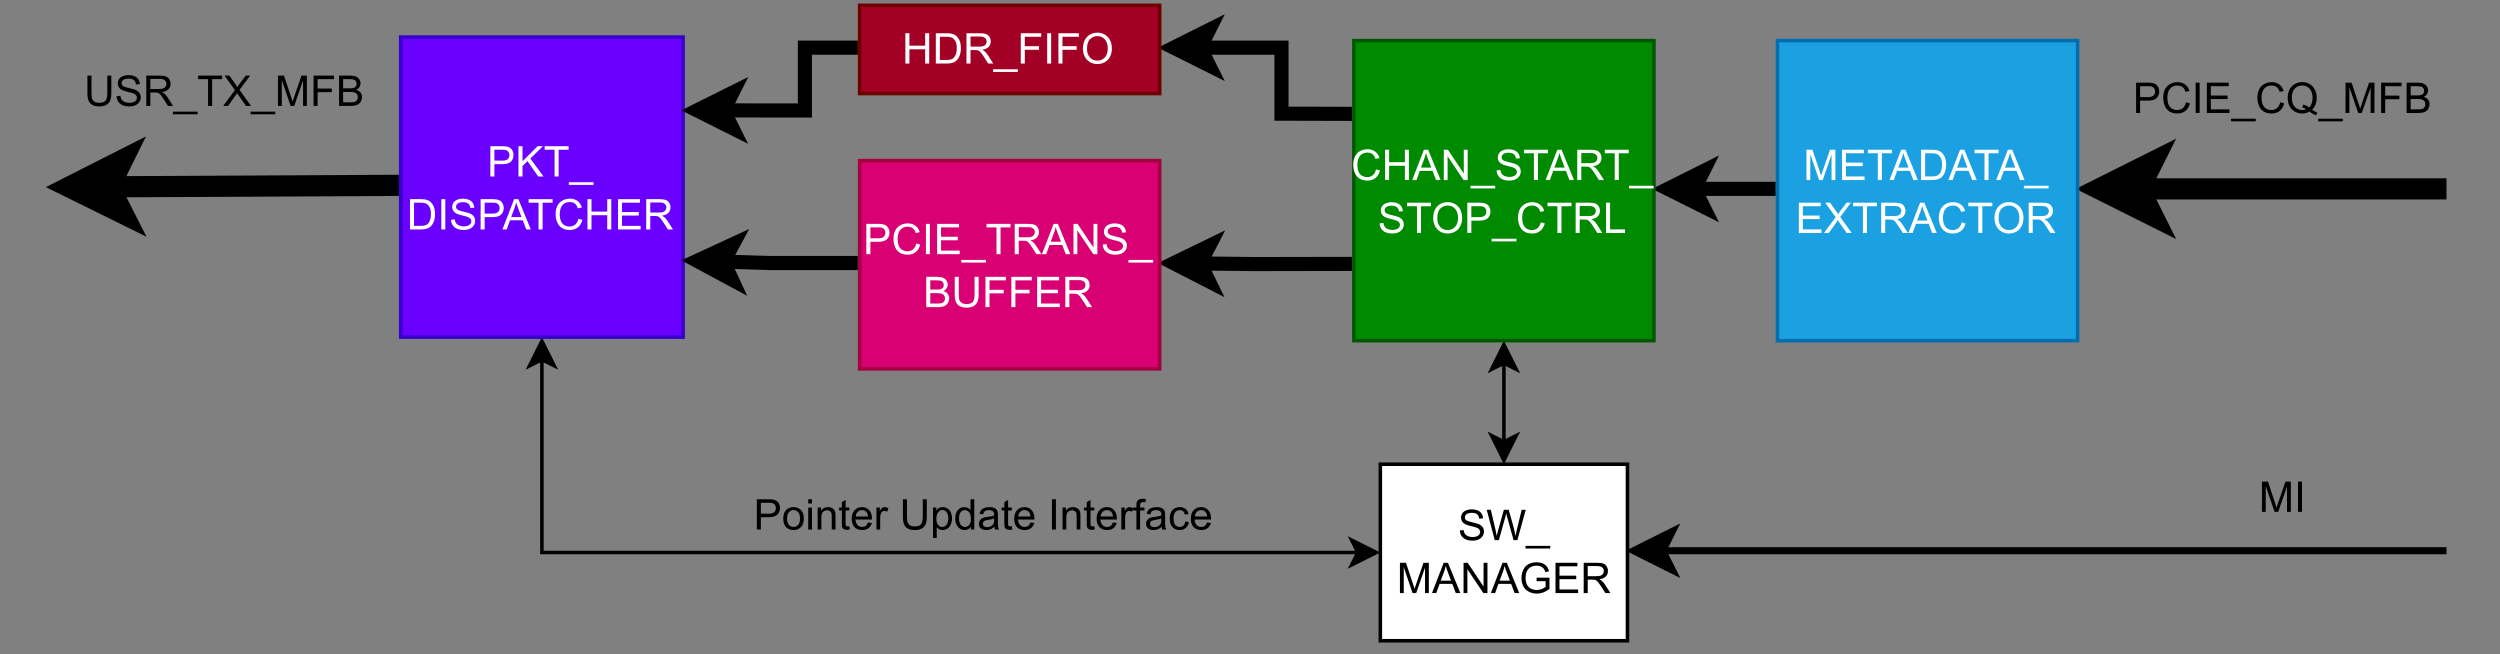<?xml version="1.0" encoding="UTF-8" standalone="no"?>
<svg
   width="531.12pt"
   height="138.96pt"
   viewBox="0 0 531.12 138.96"
   version="1.1"
   id="svg491"
   xmlns:xlink="http://www.w3.org/1999/xlink"
   xmlns="http://www.w3.org/2000/svg"
   xmlns:svg="http://www.w3.org/2000/svg">
  <rect x="0" y="0" width="531.12" height="138.96" fill="#808080" stroke="none"/>
  <defs
     id="defs113">
    <g
       id="g108">
      <g
         id="glyph-0-0">
        <path
           d="M 1.125 0 L 1.125 -5.625 L 5.625 -5.625 L 5.625 0 Z M 1.266 -0.141 L 5.484 -0.141 L 5.484 -5.484 L 1.266 -5.484 Z M 1.266 -0.141 "
           id="path2" />
      </g>
      <g
         id="glyph-0-1">
        <path
           d="M 0.672 0 L 0.672 -6.438 L 1.953 -6.438 L 3.469 -1.875 C 3.613 -1.457 3.719 -1.141 3.781 -0.922 C 3.852 -1.16 3.969 -1.504 4.125 -1.953 L 5.672 -6.438 L 6.812 -6.438 L 6.812 0 L 6 0 L 6 -5.391 L 4.125 0 L 3.359 0 L 1.484 -5.484 L 1.484 0 Z M 0.672 0 "
           id="path5" />
      </g>
      <g
         id="glyph-0-2">
        <path
           d="M 0.719 0 L 0.719 -6.438 L 5.375 -6.438 L 5.375 -5.688 L 1.562 -5.688 L 1.562 -3.703 L 5.125 -3.703 L 5.125 -2.953 L 1.562 -2.953 L 1.562 -0.766 L 5.516 -0.766 L 5.516 0 Z M 0.719 0 "
           id="path8" />
      </g>
      <g
         id="glyph-0-3">
        <path
           d="M 2.328 0 L 2.328 -5.688 L 0.219 -5.688 L 0.219 -6.438 L 5.312 -6.438 L 5.312 -5.688 L 3.188 -5.688 L 3.188 0 Z M 2.328 0 "
           id="path11" />
      </g>
      <g
         id="glyph-0-4">
        <path
           d="M -0.016 0 L 2.469 -6.438 L 3.375 -6.438 L 6.016 0 L 5.047 0 L 4.297 -1.953 L 1.594 -1.953 L 0.891 0 Z M 1.844 -2.641 L 4.031 -2.641 L 3.359 -4.438 C 3.148 -4.977 3 -5.422 2.906 -5.766 C 2.82 -5.348 2.703 -4.938 2.547 -4.531 Z M 1.844 -2.641 "
           id="path14" />
      </g>
      <g
         id="glyph-0-5">
        <path
           d="M 0.688 0 L 0.688 -6.438 L 2.906 -6.438 C 3.414 -6.438 3.801 -6.406 4.062 -6.344 C 4.426 -6.258 4.738 -6.109 5 -5.891 C 5.344 -5.598 5.598 -5.227 5.766 -4.781 C 5.93 -4.344 6.016 -3.832 6.016 -3.25 C 6.016 -2.758 5.957 -2.328 5.844 -1.953 C 5.727 -1.578 5.582 -1.266 5.406 -1.016 C 5.227 -0.766 5.031 -0.566 4.812 -0.422 C 4.602 -0.285 4.348 -0.18 4.047 -0.109 C 3.754 -0.035 3.41 0 3.016 0 Z M 1.547 -0.766 L 2.922 -0.766 C 3.348 -0.766 3.68 -0.801 3.922 -0.875 C 4.16 -0.957 4.352 -1.07 4.5 -1.219 C 4.695 -1.414 4.852 -1.688 4.969 -2.031 C 5.082 -2.375 5.141 -2.785 5.141 -3.266 C 5.141 -3.941 5.031 -4.457 4.812 -4.812 C 4.594 -5.176 4.32 -5.422 4 -5.547 C 3.77 -5.641 3.406 -5.688 2.906 -5.688 L 1.547 -5.688 Z M 1.547 -0.766 "
           id="path17" />
      </g>
      <g
         id="glyph-0-6">
        <path
           d="M -0.141 1.781 L -0.141 1.219 L 5.109 1.219 L 5.109 1.781 Z M -0.141 1.781 "
           id="path20" />
      </g>
      <g
         id="glyph-0-7">
        <path
           d="M 0.047 0 L 2.531 -3.359 L 0.328 -6.438 L 1.344 -6.438 L 2.516 -4.797 C 2.766 -4.453 2.938 -4.188 3.031 -4 C 3.176 -4.227 3.348 -4.473 3.547 -4.734 L 4.844 -6.438 L 5.766 -6.438 L 3.5 -3.406 L 5.953 0 L 4.891 0 L 3.266 -2.297 C 3.18 -2.43 3.086 -2.578 2.984 -2.734 C 2.836 -2.492 2.738 -2.332 2.688 -2.25 L 1.062 0 Z M 0.047 0 "
           id="path23" />
      </g>
      <g
         id="glyph-0-8">
        <path
           d="M 0.703 0 L 0.703 -6.438 L 3.562 -6.438 C 4.133 -6.438 4.57 -6.379 4.875 -6.266 C 5.176 -6.148 5.414 -5.945 5.594 -5.656 C 5.77 -5.363 5.859 -5.039 5.859 -4.688 C 5.859 -4.227 5.707 -3.844 5.406 -3.531 C 5.113 -3.219 4.66 -3.02 4.047 -2.938 C 4.266 -2.82 4.438 -2.711 4.562 -2.609 C 4.812 -2.379 5.047 -2.094 5.266 -1.75 L 6.391 0 L 5.312 0 L 4.453 -1.344 C 4.211 -1.727 4.008 -2.02 3.844 -2.219 C 3.688 -2.426 3.539 -2.57 3.406 -2.656 C 3.281 -2.738 3.156 -2.797 3.031 -2.828 C 2.926 -2.848 2.766 -2.859 2.547 -2.859 L 1.562 -2.859 L 1.562 0 Z M 1.562 -3.594 L 3.391 -3.594 C 3.785 -3.594 4.094 -3.633 4.312 -3.719 C 4.531 -3.801 4.695 -3.93 4.812 -4.109 C 4.926 -4.285 4.984 -4.477 4.984 -4.688 C 4.984 -4.988 4.867 -5.238 4.641 -5.438 C 4.422 -5.633 4.07 -5.734 3.594 -5.734 L 1.562 -5.734 Z M 1.562 -3.594 "
           id="path26" />
      </g>
      <g
         id="glyph-0-9">
        <path
           d="M 5.297 -2.266 L 6.141 -2.047 C 5.961 -1.348 5.641 -0.812 5.172 -0.438 C 4.711 -0.07 4.145 0.109 3.469 0.109 C 2.781 0.109 2.219 -0.031 1.781 -0.312 C 1.344 -0.594 1.008 -1 0.781 -1.531 C 0.562 -2.07 0.453 -2.648 0.453 -3.266 C 0.453 -3.941 0.578 -4.531 0.828 -5.031 C 1.086 -5.531 1.453 -5.906 1.922 -6.156 C 2.398 -6.414 2.922 -6.547 3.484 -6.547 C 4.129 -6.547 4.672 -6.379 5.109 -6.047 C 5.555 -5.723 5.863 -5.266 6.031 -4.672 L 5.188 -4.484 C 5.039 -4.953 4.828 -5.289 4.547 -5.5 C 4.266 -5.719 3.906 -5.828 3.469 -5.828 C 2.977 -5.828 2.566 -5.707 2.234 -5.469 C 1.898 -5.227 1.664 -4.906 1.531 -4.5 C 1.395 -4.102 1.328 -3.695 1.328 -3.281 C 1.328 -2.727 1.406 -2.242 1.562 -1.828 C 1.727 -1.422 1.977 -1.117 2.312 -0.922 C 2.645 -0.723 3.008 -0.625 3.406 -0.625 C 3.883 -0.625 4.285 -0.758 4.609 -1.031 C 4.941 -1.312 5.172 -1.723 5.297 -2.266 Z M 5.297 -2.266 "
           id="path29" />
      </g>
      <g
         id="glyph-0-10">
        <path
           d="M 0.438 -3.141 C 0.438 -4.203 0.723 -5.035 1.297 -5.641 C 1.867 -6.254 2.609 -6.562 3.516 -6.562 C 4.109 -6.562 4.645 -6.414 5.125 -6.125 C 5.602 -5.844 5.969 -5.445 6.219 -4.938 C 6.469 -4.426 6.594 -3.852 6.594 -3.219 C 6.594 -2.562 6.461 -1.973 6.203 -1.453 C 5.941 -0.941 5.566 -0.551 5.078 -0.281 C 4.598 -0.02 4.078 0.109 3.516 0.109 C 2.91 0.109 2.367 -0.035 1.891 -0.328 C 1.41 -0.617 1.047 -1.02 0.797 -1.531 C 0.555 -2.039 0.438 -2.578 0.438 -3.141 Z M 1.312 -3.125 C 1.312 -2.344 1.52 -1.727 1.938 -1.281 C 2.352 -0.844 2.879 -0.625 3.516 -0.625 C 4.148 -0.625 4.676 -0.848 5.094 -1.297 C 5.508 -1.742 5.719 -2.383 5.719 -3.219 C 5.719 -3.738 5.629 -4.191 5.453 -4.578 C 5.273 -4.973 5.016 -5.281 4.672 -5.5 C 4.328 -5.719 3.945 -5.828 3.531 -5.828 C 2.926 -5.828 2.406 -5.617 1.969 -5.203 C 1.531 -4.785 1.312 -4.094 1.312 -3.125 Z M 1.312 -3.125 "
           id="path32" />
      </g>
      <g
         id="glyph-0-11">
        <path
           d="M 0.688 0 L 0.688 -6.438 L 3.125 -6.438 C 3.551 -6.438 3.879 -6.414 4.109 -6.375 C 4.422 -6.32 4.68 -6.223 4.891 -6.078 C 5.109 -5.93 5.281 -5.723 5.406 -5.453 C 5.539 -5.191 5.609 -4.898 5.609 -4.578 C 5.609 -4.023 5.43 -3.562 5.078 -3.188 C 4.734 -2.812 4.109 -2.625 3.203 -2.625 L 1.547 -2.625 L 1.547 0 Z M 1.547 -3.375 L 3.219 -3.375 C 3.758 -3.375 4.145 -3.477 4.375 -3.688 C 4.613 -3.895 4.734 -4.18 4.734 -4.547 C 4.734 -4.816 4.664 -5.047 4.531 -5.234 C 4.395 -5.43 4.211 -5.562 3.984 -5.625 C 3.848 -5.664 3.582 -5.688 3.188 -5.688 L 1.547 -5.688 Z M 1.547 -3.375 "
           id="path35" />
      </g>
      <g
         id="glyph-0-12">
        <path
           d="M 0.844 0 L 0.844 -6.438 L 1.688 -6.438 L 1.688 0 Z M 0.844 0 "
           id="path38" />
      </g>
      <g
         id="glyph-0-13">
        <path
           d="M 5.578 -0.688 C 5.973 -0.414 6.336 -0.219 6.672 -0.094 L 6.422 0.5 C 5.953 0.332 5.488 0.066 5.031 -0.297 C 4.551 -0.023 4.023 0.109 3.453 0.109 C 2.867 0.109 2.336 -0.031 1.859 -0.312 C 1.391 -0.594 1.023 -0.988 0.766 -1.5 C 0.516 -2.008 0.391 -2.582 0.391 -3.219 C 0.391 -3.852 0.516 -4.43 0.766 -4.953 C 1.023 -5.473 1.395 -5.867 1.875 -6.141 C 2.352 -6.422 2.883 -6.562 3.469 -6.562 C 4.062 -6.562 4.598 -6.414 5.078 -6.125 C 5.555 -5.844 5.922 -5.445 6.172 -4.938 C 6.422 -4.438 6.547 -3.863 6.547 -3.219 C 6.547 -2.695 6.461 -2.223 6.297 -1.797 C 6.141 -1.367 5.898 -1 5.578 -0.688 Z M 3.703 -1.781 C 4.191 -1.645 4.598 -1.441 4.922 -1.172 C 5.422 -1.617 5.672 -2.301 5.672 -3.219 C 5.672 -3.75 5.582 -4.207 5.406 -4.594 C 5.227 -4.977 4.969 -5.281 4.625 -5.5 C 4.281 -5.719 3.895 -5.828 3.469 -5.828 C 2.832 -5.828 2.305 -5.609 1.891 -5.172 C 1.473 -4.734 1.266 -4.082 1.266 -3.219 C 1.266 -2.383 1.473 -1.742 1.891 -1.297 C 2.305 -0.848 2.832 -0.625 3.469 -0.625 C 3.781 -0.625 4.07 -0.68 4.344 -0.797 C 4.07 -0.961 3.789 -1.082 3.5 -1.156 Z M 3.703 -1.781 "
           id="path41" />
      </g>
      <g
         id="glyph-0-14">
        <path
           d="M 0.734 0 L 0.734 -6.438 L 5.078 -6.438 L 5.078 -5.688 L 1.594 -5.688 L 1.594 -3.688 L 4.609 -3.688 L 4.609 -2.922 L 1.594 -2.922 L 1.594 0 Z M 0.734 0 "
           id="path44" />
      </g>
      <g
         id="glyph-0-15">
        <path
           d="M 0.656 0 L 0.656 -6.438 L 3.078 -6.438 C 3.566 -6.438 3.957 -6.367 4.25 -6.234 C 4.551 -6.109 4.785 -5.91 4.953 -5.641 C 5.129 -5.367 5.219 -5.086 5.219 -4.797 C 5.219 -4.516 5.141 -4.254 4.984 -4.016 C 4.836 -3.773 4.613 -3.578 4.312 -3.422 C 4.695 -3.305 4.992 -3.113 5.203 -2.844 C 5.422 -2.57 5.531 -2.25 5.531 -1.875 C 5.531 -1.57 5.461 -1.289 5.328 -1.031 C 5.203 -0.77 5.047 -0.566 4.859 -0.422 C 4.672 -0.285 4.438 -0.18 4.156 -0.109 C 3.875 -0.035 3.523 0 3.109 0 Z M 1.516 -3.734 L 2.906 -3.734 C 3.281 -3.734 3.551 -3.758 3.719 -3.812 C 3.938 -3.875 4.098 -3.977 4.203 -4.125 C 4.316 -4.281 4.375 -4.469 4.375 -4.688 C 4.375 -4.906 4.32 -5.094 4.219 -5.25 C 4.113 -5.414 3.969 -5.531 3.781 -5.594 C 3.594 -5.656 3.266 -5.688 2.797 -5.688 L 1.516 -5.688 Z M 1.516 -0.766 L 3.109 -0.766 C 3.391 -0.766 3.586 -0.773 3.703 -0.797 C 3.891 -0.828 4.051 -0.883 4.188 -0.969 C 4.32 -1.051 4.43 -1.172 4.516 -1.328 C 4.598 -1.484 4.641 -1.664 4.641 -1.875 C 4.641 -2.113 4.578 -2.32 4.453 -2.5 C 4.328 -2.676 4.156 -2.797 3.938 -2.859 C 3.719 -2.93 3.406 -2.969 3 -2.969 L 1.516 -2.969 Z M 1.516 -0.766 "
           id="path47" />
      </g>
      <g
         id="glyph-0-16">
        <path
           d="M 0.406 -2.062 L 1.203 -2.141 C 1.242 -1.816 1.332 -1.551 1.469 -1.344 C 1.613 -1.133 1.832 -0.969 2.125 -0.844 C 2.414 -0.719 2.742 -0.656 3.109 -0.656 C 3.43 -0.656 3.719 -0.703 3.969 -0.797 C 4.219 -0.891 4.406 -1.02 4.531 -1.188 C 4.656 -1.363 4.719 -1.551 4.719 -1.75 C 4.719 -1.945 4.656 -2.117 4.531 -2.266 C 4.414 -2.422 4.223 -2.551 3.953 -2.656 C 3.785 -2.727 3.406 -2.832 2.812 -2.969 C 2.219 -3.113 1.801 -3.25 1.562 -3.375 C 1.258 -3.531 1.031 -3.727 0.875 -3.969 C 0.727 -4.207 0.656 -4.477 0.656 -4.781 C 0.656 -5.102 0.742 -5.406 0.922 -5.688 C 1.109 -5.969 1.379 -6.18 1.734 -6.328 C 2.086 -6.473 2.484 -6.547 2.922 -6.547 C 3.398 -6.547 3.82 -6.469 4.188 -6.312 C 4.551 -6.164 4.828 -5.941 5.016 -5.641 C 5.211 -5.336 5.32 -5 5.344 -4.625 L 4.516 -4.562 C 4.473 -4.969 4.328 -5.273 4.078 -5.484 C 3.828 -5.691 3.453 -5.797 2.953 -5.797 C 2.441 -5.797 2.066 -5.703 1.828 -5.516 C 1.586 -5.328 1.469 -5.098 1.469 -4.828 C 1.469 -4.598 1.551 -4.41 1.719 -4.266 C 1.883 -4.109 2.312 -3.953 3 -3.797 C 3.695 -3.641 4.176 -3.504 4.438 -3.391 C 4.812 -3.223 5.086 -3.004 5.266 -2.734 C 5.441 -2.473 5.531 -2.164 5.531 -1.812 C 5.531 -1.477 5.43 -1.156 5.234 -0.844 C 5.035 -0.539 4.754 -0.305 4.391 -0.141 C 4.023 0.023 3.613 0.109 3.156 0.109 C 2.57 0.109 2.082 0.023 1.688 -0.141 C 1.289 -0.316 0.977 -0.57 0.75 -0.906 C 0.531 -1.25 0.414 -1.633 0.406 -2.062 Z M 0.406 -2.062 "
           id="path50" />
      </g>
      <g
         id="glyph-0-17">
        <path
           d="M 1.812 0 L 0.109 -6.438 L 0.984 -6.438 L 1.969 -2.219 C 2.07 -1.781 2.16 -1.344 2.234 -0.906 C 2.398 -1.594 2.5 -1.988 2.531 -2.094 L 3.75 -6.438 L 4.781 -6.438 L 5.703 -3.188 C 5.93 -2.375 6.098 -1.613 6.203 -0.906 C 6.285 -1.312 6.395 -1.773 6.531 -2.297 L 7.531 -6.438 L 8.391 -6.438 L 6.625 0 L 5.812 0 L 4.453 -4.906 C 4.336 -5.32 4.27 -5.578 4.25 -5.672 C 4.176 -5.367 4.113 -5.113 4.062 -4.906 L 2.688 0 Z M 1.812 0 "
           id="path53" />
      </g>
      <g
         id="glyph-0-18">
        <path
           d="M 0.688 0 L 0.688 -6.438 L 1.562 -6.438 L 4.938 -1.391 L 4.938 -6.438 L 5.766 -6.438 L 5.766 0 L 4.891 0 L 1.5 -5.062 L 1.5 0 Z M 0.688 0 "
           id="path56" />
      </g>
      <g
         id="glyph-0-19">
        <path
           d="M 3.703 -2.531 L 3.703 -3.281 L 6.438 -3.281 L 6.438 -0.891 C 6.02 -0.555 5.586 -0.305 5.141 -0.141 C 4.691 0.023 4.234 0.109 3.766 0.109 C 3.141 0.109 2.566 -0.023 2.047 -0.297 C 1.523 -0.566 1.133 -0.957 0.875 -1.469 C 0.613 -1.977 0.484 -2.551 0.484 -3.188 C 0.484 -3.812 0.613 -4.395 0.875 -4.938 C 1.133 -5.488 1.508 -5.895 2 -6.156 C 2.5 -6.414 3.066 -6.547 3.703 -6.547 C 4.172 -6.547 4.594 -6.469 4.969 -6.312 C 5.344 -6.164 5.633 -5.957 5.844 -5.688 C 6.062 -5.426 6.227 -5.078 6.344 -4.641 L 5.578 -4.438 C 5.473 -4.758 5.348 -5.016 5.203 -5.203 C 5.066 -5.391 4.863 -5.539 4.594 -5.656 C 4.332 -5.77 4.035 -5.828 3.703 -5.828 C 3.316 -5.828 2.977 -5.766 2.688 -5.641 C 2.406 -5.523 2.176 -5.367 2 -5.172 C 1.832 -4.984 1.703 -4.773 1.609 -4.547 C 1.441 -4.141 1.359 -3.707 1.359 -3.25 C 1.359 -2.664 1.457 -2.18 1.656 -1.797 C 1.852 -1.41 2.141 -1.125 2.516 -0.938 C 2.891 -0.75 3.289 -0.656 3.719 -0.656 C 4.094 -0.656 4.453 -0.723 4.797 -0.859 C 5.148 -1.004 5.422 -1.16 5.609 -1.328 L 5.609 -2.531 Z M 3.703 -2.531 "
           id="path59" />
      </g>
      <g
         id="glyph-0-20">
        <path
           d="M 0.656 0 L 0.656 -6.438 L 1.516 -6.438 L 1.516 -3.25 L 4.719 -6.438 L 5.859 -6.438 L 3.172 -3.828 L 5.984 0 L 4.859 0 L 2.562 -3.266 L 1.516 -2.234 L 1.516 0 Z M 0.656 0 "
           id="path62" />
      </g>
      <g
         id="glyph-0-21">
        <path
           d="M 0.719 0 L 0.719 -6.438 L 1.578 -6.438 L 1.578 -3.797 L 4.922 -3.797 L 4.922 -6.438 L 5.781 -6.438 L 5.781 0 L 4.922 0 L 4.922 -3.031 L 1.578 -3.031 L 1.578 0 Z M 0.719 0 "
           id="path65" />
      </g>
      <g
         id="glyph-0-22">
        <path
           d="M 4.922 -6.438 L 5.781 -6.438 L 5.781 -2.719 C 5.781 -2.07 5.703 -1.555 5.547 -1.172 C 5.398 -0.797 5.133 -0.488 4.75 -0.25 C 4.375 -0.008 3.875 0.109 3.25 0.109 C 2.645 0.109 2.148 0.004 1.766 -0.203 C 1.391 -0.41 1.117 -0.711 0.953 -1.109 C 0.785 -1.504 0.703 -2.039 0.703 -2.719 L 0.703 -6.438 L 1.562 -6.438 L 1.562 -2.719 C 1.562 -2.164 1.613 -1.754 1.719 -1.484 C 1.82 -1.223 2 -1.02 2.25 -0.875 C 2.5 -0.727 2.812 -0.656 3.188 -0.656 C 3.812 -0.656 4.254 -0.797 4.516 -1.078 C 4.785 -1.367 4.922 -1.914 4.922 -2.719 Z M 4.922 -6.438 "
           id="path68" />
      </g>
      <g
         id="glyph-0-23">
        <path
           d="M 0.656 0 L 0.656 -6.438 L 1.516 -6.438 L 1.516 -0.766 L 4.688 -0.766 L 4.688 0 Z M 0.656 0 "
           id="path71" />
      </g>
      <g
         id="glyph-0-24">
        <path
           d="M 0.297 -2.328 C 0.297 -3.191 0.535 -3.832 1.016 -4.25 C 1.422 -4.594 1.91 -4.766 2.484 -4.766 C 3.129 -4.766 3.656 -4.555 4.062 -4.141 C 4.469 -3.723 4.672 -3.145 4.672 -2.406 C 4.672 -1.801 4.578 -1.328 4.391 -0.984 C 4.211 -0.641 3.953 -0.367 3.609 -0.172 C 3.266 0.016 2.891 0.109 2.484 0.109 C 1.828 0.109 1.297 -0.098 0.891 -0.516 C 0.492 -0.941 0.297 -1.547 0.297 -2.328 Z M 1.109 -2.328 C 1.109 -1.734 1.238 -1.285 1.5 -0.984 C 1.758 -0.691 2.086 -0.547 2.484 -0.547 C 2.879 -0.547 3.207 -0.691 3.469 -0.984 C 3.727 -1.285 3.859 -1.742 3.859 -2.359 C 3.859 -2.93 3.727 -3.367 3.469 -3.672 C 3.207 -3.973 2.879 -4.125 2.484 -4.125 C 2.086 -4.125 1.758 -3.973 1.5 -3.672 C 1.238 -3.379 1.109 -2.93 1.109 -2.328 Z M 1.109 -2.328 "
           id="path74" />
      </g>
      <g
         id="glyph-0-25">
        <path
           d="M 0.594 -5.531 L 0.594 -6.438 L 1.391 -6.438 L 1.391 -5.531 Z M 0.594 0 L 0.594 -4.672 L 1.391 -4.672 L 1.391 0 Z M 0.594 0 "
           id="path77" />
      </g>
      <g
         id="glyph-0-26">
        <path
           d="M 0.594 0 L 0.594 -4.672 L 1.312 -4.672 L 1.312 -4 C 1.645 -4.508 2.141 -4.766 2.797 -4.766 C 3.078 -4.766 3.332 -4.711 3.562 -4.609 C 3.801 -4.516 3.977 -4.383 4.094 -4.219 C 4.207 -4.062 4.289 -3.867 4.344 -3.641 C 4.375 -3.492 4.391 -3.238 4.391 -2.875 L 4.391 0 L 3.594 0 L 3.594 -2.844 C 3.594 -3.164 3.562 -3.406 3.5 -3.562 C 3.438 -3.719 3.328 -3.844 3.172 -3.938 C 3.016 -4.039 2.832 -4.094 2.625 -4.094 C 2.289 -4.094 2 -3.984 1.75 -3.766 C 1.508 -3.555 1.391 -3.148 1.391 -2.547 L 1.391 0 Z M 0.594 0 "
           id="path80" />
      </g>
      <g
         id="glyph-0-27">
        <path
           d="M 2.328 -0.703 L 2.438 -0.016 C 2.207 0.035 2.008 0.062 1.844 0.062 C 1.551 0.062 1.328 0.016 1.172 -0.078 C 1.016 -0.172 0.898 -0.289 0.828 -0.438 C 0.766 -0.582 0.734 -0.891 0.734 -1.359 L 0.734 -4.047 L 0.156 -4.047 L 0.156 -4.672 L 0.734 -4.672 L 0.734 -5.828 L 1.531 -6.297 L 1.531 -4.672 L 2.328 -4.672 L 2.328 -4.047 L 1.531 -4.047 L 1.531 -1.328 C 1.531 -1.098 1.539 -0.953 1.562 -0.891 C 1.594 -0.828 1.641 -0.773 1.703 -0.734 C 1.766 -0.691 1.852 -0.672 1.969 -0.672 C 2.062 -0.672 2.18 -0.68 2.328 -0.703 Z M 2.328 -0.703 "
           id="path83" />
      </g>
      <g
         id="glyph-0-28">
        <path
           d="M 3.781 -1.5 L 4.609 -1.406 C 4.473 -0.926 4.227 -0.551 3.875 -0.281 C 3.531 -0.02 3.086 0.109 2.547 0.109 C 1.867 0.109 1.328 -0.098 0.922 -0.516 C 0.523 -0.941 0.328 -1.535 0.328 -2.297 C 0.328 -3.078 0.531 -3.68 0.938 -4.109 C 1.344 -4.547 1.867 -4.766 2.516 -4.766 C 3.141 -4.766 3.645 -4.551 4.031 -4.125 C 4.426 -3.707 4.625 -3.113 4.625 -2.344 C 4.625 -2.289 4.625 -2.219 4.625 -2.125 L 1.141 -2.125 C 1.172 -1.613 1.316 -1.223 1.578 -0.953 C 1.836 -0.68 2.164 -0.547 2.562 -0.547 C 2.852 -0.547 3.098 -0.617 3.297 -0.766 C 3.504 -0.922 3.664 -1.164 3.781 -1.5 Z M 1.188 -2.781 L 3.797 -2.781 C 3.766 -3.176 3.664 -3.473 3.5 -3.672 C 3.25 -3.973 2.922 -4.125 2.516 -4.125 C 2.148 -4.125 1.844 -4 1.594 -3.75 C 1.352 -3.508 1.219 -3.188 1.188 -2.781 Z M 1.188 -2.781 "
           id="path86" />
      </g>
      <g
         id="glyph-0-29">
        <path
           d="M 0.578 0 L 0.578 -4.672 L 1.297 -4.672 L 1.297 -3.953 C 1.473 -4.285 1.641 -4.504 1.797 -4.609 C 1.953 -4.711 2.125 -4.766 2.312 -4.766 C 2.57 -4.766 2.844 -4.68 3.125 -4.516 L 2.844 -3.781 C 2.656 -3.895 2.461 -3.953 2.266 -3.953 C 2.098 -3.953 1.941 -3.898 1.797 -3.797 C 1.66 -3.691 1.562 -3.547 1.5 -3.359 C 1.414 -3.078 1.375 -2.77 1.375 -2.438 L 1.375 0 Z M 0.578 0 "
           id="path89" />
      </g>
      <g
         id="glyph-0-30" />
      <g
         id="glyph-0-31">
        <path
           d="M 0.594 1.781 L 0.594 -4.672 L 1.312 -4.672 L 1.312 -4.062 C 1.477 -4.301 1.664 -4.477 1.875 -4.594 C 2.094 -4.707 2.359 -4.766 2.672 -4.766 C 3.066 -4.766 3.414 -4.66 3.719 -4.453 C 4.02 -4.254 4.25 -3.969 4.406 -3.594 C 4.562 -3.219 4.641 -2.812 4.641 -2.375 C 4.641 -1.895 4.551 -1.461 4.375 -1.078 C 4.207 -0.691 3.961 -0.395 3.641 -0.188 C 3.316 0.008 2.973 0.109 2.609 0.109 C 2.348 0.109 2.113 0.051 1.906 -0.062 C 1.695 -0.176 1.523 -0.316 1.391 -0.484 L 1.391 1.781 Z M 1.312 -2.312 C 1.312 -1.707 1.43 -1.258 1.672 -0.969 C 1.922 -0.688 2.219 -0.547 2.562 -0.547 C 2.906 -0.547 3.203 -0.691 3.453 -0.984 C 3.711 -1.285 3.844 -1.75 3.844 -2.375 C 3.844 -2.969 3.719 -3.41 3.469 -3.703 C 3.227 -4.004 2.938 -4.156 2.594 -4.156 C 2.258 -4.156 1.961 -3.992 1.703 -3.672 C 1.441 -3.359 1.312 -2.906 1.312 -2.312 Z M 1.312 -2.312 "
           id="path93" />
      </g>
      <g
         id="glyph-0-32">
        <path
           d="M 3.625 0 L 3.625 -0.594 C 3.32 -0.125 2.883 0.109 2.312 0.109 C 1.945 0.109 1.609 0.004 1.297 -0.203 C 0.984 -0.41 0.738 -0.695 0.562 -1.062 C 0.395 -1.426 0.312 -1.848 0.312 -2.328 C 0.312 -2.797 0.391 -3.219 0.547 -3.594 C 0.703 -3.977 0.93 -4.27 1.234 -4.469 C 1.547 -4.664 1.895 -4.766 2.281 -4.766 C 2.562 -4.766 2.812 -4.707 3.031 -4.594 C 3.25 -4.477 3.426 -4.32 3.562 -4.125 L 3.562 -6.438 L 4.359 -6.438 L 4.359 0 Z M 1.125 -2.328 C 1.125 -1.734 1.25 -1.285 1.5 -0.984 C 1.75 -0.691 2.047 -0.547 2.391 -0.547 C 2.734 -0.547 3.023 -0.688 3.266 -0.969 C 3.516 -1.25 3.641 -1.68 3.641 -2.266 C 3.641 -2.898 3.516 -3.367 3.266 -3.672 C 3.016 -3.973 2.711 -4.125 2.359 -4.125 C 2.004 -4.125 1.707 -3.977 1.469 -3.688 C 1.238 -3.395 1.125 -2.941 1.125 -2.328 Z M 1.125 -2.328 "
           id="path96" />
      </g>
      <g
         id="glyph-0-33">
        <path
           d="M 3.641 -0.578 C 3.348 -0.328 3.066 -0.148 2.797 -0.047 C 2.523 0.055 2.234 0.109 1.922 0.109 C 1.41 0.109 1.016 -0.016 0.734 -0.266 C 0.461 -0.516 0.328 -0.836 0.328 -1.234 C 0.328 -1.461 0.379 -1.672 0.484 -1.859 C 0.586 -2.047 0.723 -2.195 0.891 -2.312 C 1.055 -2.426 1.242 -2.516 1.453 -2.578 C 1.609 -2.609 1.844 -2.645 2.156 -2.688 C 2.801 -2.758 3.273 -2.852 3.578 -2.969 C 3.578 -3.07 3.578 -3.141 3.578 -3.172 C 3.578 -3.492 3.504 -3.719 3.359 -3.844 C 3.148 -4.031 2.848 -4.125 2.453 -4.125 C 2.078 -4.125 1.801 -4.055 1.625 -3.922 C 1.445 -3.797 1.316 -3.566 1.234 -3.234 L 0.469 -3.328 C 0.531 -3.66 0.641 -3.926 0.797 -4.125 C 0.961 -4.332 1.195 -4.488 1.5 -4.594 C 1.812 -4.707 2.164 -4.766 2.562 -4.766 C 2.969 -4.766 3.289 -4.719 3.531 -4.625 C 3.781 -4.531 3.961 -4.41 4.078 -4.266 C 4.203 -4.129 4.285 -3.953 4.328 -3.734 C 4.359 -3.598 4.375 -3.359 4.375 -3.016 L 4.375 -1.953 C 4.375 -1.223 4.391 -0.758 4.422 -0.562 C 4.453 -0.363 4.52 -0.176 4.625 0 L 3.797 0 C 3.711 -0.164 3.66 -0.359 3.641 -0.578 Z M 3.578 -2.344 C 3.285 -2.227 2.852 -2.129 2.281 -2.047 C 1.957 -1.992 1.727 -1.938 1.594 -1.875 C 1.457 -1.82 1.352 -1.738 1.281 -1.625 C 1.207 -1.508 1.172 -1.383 1.172 -1.25 C 1.172 -1.039 1.25 -0.863 1.406 -0.719 C 1.562 -0.582 1.797 -0.516 2.109 -0.516 C 2.41 -0.516 2.68 -0.582 2.922 -0.719 C 3.16 -0.852 3.336 -1.035 3.453 -1.266 C 3.535 -1.441 3.578 -1.703 3.578 -2.047 Z M 3.578 -2.344 "
           id="path99" />
      </g>
      <g
         id="glyph-0-34">
        <path
           d="M 0.781 0 L 0.781 -4.047 L 0.078 -4.047 L 0.078 -4.672 L 0.781 -4.672 L 0.781 -5.156 C 0.781 -5.477 0.805 -5.711 0.859 -5.859 C 0.941 -6.066 1.078 -6.234 1.266 -6.359 C 1.461 -6.484 1.734 -6.547 2.078 -6.547 C 2.297 -6.547 2.539 -6.52 2.812 -6.469 L 2.688 -5.781 C 2.531 -5.812 2.379 -5.828 2.234 -5.828 C 1.992 -5.828 1.82 -5.773 1.719 -5.672 C 1.613 -5.566 1.562 -5.375 1.562 -5.094 L 1.562 -4.672 L 2.484 -4.672 L 2.484 -4.047 L 1.562 -4.047 L 1.562 0 Z M 0.781 0 "
           id="path102" />
      </g>
      <g
         id="glyph-0-35">
        <path
           d="M 3.641 -1.703 L 4.422 -1.609 C 4.336 -1.066 4.117 -0.645 3.766 -0.344 C 3.41 -0.039 2.977 0.109 2.469 0.109 C 1.832 0.109 1.32 -0.098 0.938 -0.516 C 0.551 -0.93 0.359 -1.531 0.359 -2.312 C 0.359 -2.82 0.441 -3.266 0.609 -3.641 C 0.773 -4.016 1.023 -4.297 1.359 -4.484 C 1.703 -4.672 2.078 -4.766 2.484 -4.766 C 2.984 -4.766 3.395 -4.633 3.719 -4.375 C 4.039 -4.125 4.25 -3.766 4.344 -3.297 L 3.578 -3.172 C 3.504 -3.484 3.375 -3.719 3.188 -3.875 C 3 -4.039 2.773 -4.125 2.516 -4.125 C 2.109 -4.125 1.781 -3.977 1.531 -3.688 C 1.289 -3.406 1.172 -2.957 1.172 -2.344 C 1.172 -1.707 1.289 -1.25 1.531 -0.969 C 1.77 -0.688 2.082 -0.547 2.469 -0.547 C 2.781 -0.547 3.039 -0.641 3.25 -0.828 C 3.457 -1.016 3.586 -1.305 3.641 -1.703 Z M 3.641 -1.703 "
           id="path105" />
      </g>
    </g>
    <clipPath
       id="clip-0">
      <path
         clip-rule="nonzero"
         d="M 325 91 L 377 91 L 377 137.25 L 325 137.25 Z M 325 91 "
         id="path110" />
    </clipPath>
  </defs>
  <path
     fill="none"
     stroke-width="6"
     stroke-linecap="butt"
     stroke-linejoin="miter"
     stroke="rgb(0%, 0%, 0%)"
     stroke-opacity="1"
     stroke-miterlimit="10"
     d="M 693 53.5 L 605.958 53.5 "
     transform="matrix(0.75, 0, 0, 0.75, 0, 0)"
     id="path115" />
  <path
     fill-rule="nonzero"
     fill="rgb(0%, 0%, 0%)"
     fill-opacity="1"
     stroke-width="6"
     stroke-linecap="butt"
     stroke-linejoin="miter"
     stroke="rgb(0%, 0%, 0%)"
     stroke-opacity="1"
     stroke-miterlimit="10"
     d="M 594.708 53.5 L 609.708 46 L 605.958 53.5 L 609.708 61 Z M 594.708 53.5 "
     transform="matrix(0.75, 0, 0, 0.75, 0, 0)"
     id="path117" />
  <path
     fill="none"
     stroke-width="2"
     stroke-linecap="butt"
     stroke-linejoin="miter"
     stroke="rgb(0%, 0%, 0%)"
     stroke-opacity="1"
     stroke-miterlimit="10"
     d="M 693 156 L 470.99 156 "
     transform="matrix(0.75, 0, 0, 0.75, 0, 0)"
     id="path119" />
  <path
     fill-rule="nonzero"
     fill="rgb(0%, 0%, 0%)"
     fill-opacity="1"
     d="M 347.055 117 L 355.305 112.875 L 353.242 117 L 355.305 121.125 Z M 347.055 117 "
     id="path121" />
  <g
     clip-path="url(#clip-0)"
     id="g125">
    <path
       fill="none"
       stroke-width="2"
       stroke-linecap="butt"
       stroke-linejoin="miter"
       stroke="#000000"
       stroke-opacity="1"
       stroke-miterlimit="10"
       d="m 462.74,156 11,-5.5 -2.75,5.5 2.75,5.5 z m 0,0"
       transform="scale(0.75)"
       id="path123" />
  </g>
  <path
     fill="none"
     stroke-width="4"
     stroke-linecap="butt"
     stroke-linejoin="miter"
     stroke="rgb(0%, 0%, 0%)"
     stroke-opacity="1"
     stroke-miterlimit="10"
     d="M 503 53.5 L 479.969 53.5 "
     transform="matrix(0.75, 0, 0, 0.75, 0, 0)"
     id="path127" />
  <path
     fill-rule="nonzero"
     fill="rgb(0%, 0%, 0%)"
     fill-opacity="1"
     stroke-width="4"
     stroke-linecap="butt"
     stroke-linejoin="miter"
     stroke="rgb(0%, 0%, 0%)"
     stroke-opacity="1"
     stroke-miterlimit="10"
     d="M 472.469 53.5 L 482.469 48.5 L 479.969 53.5 L 482.469 58.5 Z M 472.469 53.5 "
     transform="matrix(0.75, 0, 0, 0.75, 0, 0)"
     id="path129" />
  <path
     fill-rule="nonzero"
     fill="rgb(10.59%, 63.139%, 88.629%)"
     fill-opacity="1"
     stroke-width="1"
     stroke-linecap="butt"
     stroke-linejoin="miter"
     stroke="rgb(0%, 43.14%, 68.629%)"
     stroke-opacity="1"
     stroke-miterlimit="4"
     d="M 503 11 L 588 11 L 588 96 L 503 96 Z M 503 11 "
     transform="matrix(0.75, 0, 0, 0.75, 0.375, 0.375)"
     id="path131" />
  <g
     fill="#ffffff"
     fill-opacity="1"
     id="g139">
    <use
       xlink:href="#glyph-0-1"
       x="383.109"
       y="38.25"
       id="use133" />
    <use
       xlink:href="#glyph-0-2"
       x="390.606"
       y="38.25"
       id="use135" />
    <use
       xlink:href="#glyph-0-3"
       x="396.609"
       y="38.25"
       id="use137" />
  </g>
  <g
     fill="#ffffff"
     fill-opacity="1"
     id="g147">
    <use
       xlink:href="#glyph-0-4"
       x="401.439"
       y="38.25"
       id="use141" />
    <use
       xlink:href="#glyph-0-5"
       x="407.442"
       y="38.25"
       id="use143" />
    <use
       xlink:href="#glyph-0-4"
       x="413.941"
       y="38.25"
       id="use145" />
  </g>
  <g
     fill="#ffffff"
     fill-opacity="1"
     id="g151">
    <use
       xlink:href="#glyph-0-3"
       x="419.276"
       y="38.25"
       id="use149" />
  </g>
  <g
     fill="#ffffff"
     fill-opacity="1"
     id="g157">
    <use
       xlink:href="#glyph-0-4"
       x="424.106"
       y="38.25"
       id="use153" />
    <use
       xlink:href="#glyph-0-6"
       x="430.109"
       y="38.25"
       id="use155" />
  </g>
  <g
     fill="#ffffff"
     fill-opacity="1"
     id="g173">
    <use
       xlink:href="#glyph-0-2"
       x="381.445"
       y="49.5"
       id="use159" />
    <use
       xlink:href="#glyph-0-7"
       x="387.448"
       y="49.5"
       id="use161" />
    <use
       xlink:href="#glyph-0-3"
       x="393.451"
       y="49.5"
       id="use163" />
    <use
       xlink:href="#glyph-0-8"
       x="398.949"
       y="49.5"
       id="use165" />
    <use
       xlink:href="#glyph-0-4"
       x="405.448"
       y="49.5"
       id="use167" />
    <use
       xlink:href="#glyph-0-9"
       x="411.451"
       y="49.5"
       id="use169" />
    <use
       xlink:href="#glyph-0-3"
       x="417.951"
       y="49.5"
       id="use171" />
  </g>
  <g
     fill="#ffffff"
     fill-opacity="1"
     id="g179">
    <use
       xlink:href="#glyph-0-10"
       x="423.286"
       y="49.5"
       id="use175" />
    <use
       xlink:href="#glyph-0-8"
       x="430.286"
       y="49.5"
       id="use177" />
  </g>
  <g
     fill="#000000"
     fill-opacity="1"
     id="g203">
    <use
       xlink:href="#glyph-0-11"
       x="453.117"
       y="24"
       id="use181" />
    <use
       xlink:href="#glyph-0-9"
       x="459.12"
       y="24"
       id="use183" />
    <use
       xlink:href="#glyph-0-12"
       x="465.62"
       y="24"
       id="use185" />
    <use
       xlink:href="#glyph-0-2"
       x="468.12"
       y="24"
       id="use187" />
    <use
       xlink:href="#glyph-0-6"
       x="474.123"
       y="24"
       id="use189" />
    <use
       xlink:href="#glyph-0-9"
       x="479.128"
       y="24"
       id="use191" />
    <use
       xlink:href="#glyph-0-13"
       x="485.628"
       y="24"
       id="use193" />
    <use
       xlink:href="#glyph-0-6"
       x="492.628"
       y="24"
       id="use195" />
    <use
       xlink:href="#glyph-0-1"
       x="497.634"
       y="24"
       id="use197" />
    <use
       xlink:href="#glyph-0-14"
       x="505.131"
       y="24"
       id="use199" />
    <use
       xlink:href="#glyph-0-15"
       x="510.628"
       y="24"
       id="use201" />
  </g>
  <path
     fill="none"
     stroke-width="1"
     stroke-linecap="butt"
     stroke-linejoin="miter"
     stroke="rgb(0%, 0%, 0%)"
     stroke-opacity="1"
     stroke-miterlimit="10"
     d="M 425.5 124.63 L 425.5 102.37 "
     transform="matrix(0.75, 0, 0, 0.75, 0.375, 0.375)"
     id="path205" />
  <path
     fill-rule="nonzero"
     fill="rgb(0%, 0%, 0%)"
     fill-opacity="1"
     stroke-width="1"
     stroke-linecap="butt"
     stroke-linejoin="miter"
     stroke="rgb(0%, 0%, 0%)"
     stroke-opacity="1"
     stroke-miterlimit="10"
     d="M 425.5 129.88 L 422 122.88 L 425.5 124.63 L 429 122.88 Z M 425.5 129.88 "
     transform="matrix(0.75, 0, 0, 0.75, 0.375, 0.375)"
     id="path207" />
  <path
     fill-rule="nonzero"
     fill="rgb(0%, 0%, 0%)"
     fill-opacity="1"
     stroke-width="1"
     stroke-linecap="butt"
     stroke-linejoin="miter"
     stroke="rgb(0%, 0%, 0%)"
     stroke-opacity="1"
     stroke-miterlimit="10"
     d="M 425.5 97.12 L 429 104.12 L 425.5 102.37 L 422 104.12 Z M 425.5 97.12 "
     transform="matrix(0.75, 0, 0, 0.75, 0.375, 0.375)"
     id="path209" />
  <path
     fill="none"
     stroke-width="1"
     stroke-linecap="butt"
     stroke-linejoin="miter"
     stroke="rgb(0%, 0%, 0%)"
     stroke-opacity="1"
     stroke-miterlimit="10"
     d="M 384.13 156 L 153 156 L 153 101.37 "
     transform="matrix(0.75, 0, 0, 0.75, 0.375, 0.375)"
     id="path211" />
  <path
     fill-rule="nonzero"
     fill="rgb(0%, 0%, 0%)"
     fill-opacity="1"
     stroke-width="1"
     stroke-linecap="butt"
     stroke-linejoin="miter"
     stroke="rgb(0%, 0%, 0%)"
     stroke-opacity="1"
     stroke-miterlimit="10"
     d="M 389.38 156 L 382.38 159.5 L 384.13 156 L 382.38 152.5 Z M 389.38 156 "
     transform="matrix(0.75, 0, 0, 0.75, 0.375, 0.375)"
     id="path213" />
  <path
     fill-rule="nonzero"
     fill="rgb(0%, 0%, 0%)"
     fill-opacity="1"
     stroke-width="1"
     stroke-linecap="butt"
     stroke-linejoin="miter"
     stroke="rgb(0%, 0%, 0%)"
     stroke-opacity="1"
     stroke-miterlimit="10"
     d="M 153 96.12 L 156.5 103.12 L 153 101.37 L 149.5 103.12 Z M 153 96.12 "
     transform="matrix(0.75, 0, 0, 0.75, 0.375, 0.375)"
     id="path215" />
  <path
     fill-rule="nonzero"
     fill="rgb(100%, 100%, 100%)"
     fill-opacity="1"
     stroke-width="1"
     stroke-linecap="butt"
     stroke-linejoin="miter"
     stroke="rgb(0%, 0%, 0%)"
     stroke-opacity="1"
     stroke-miterlimit="4"
     d="M 390.5 131 L 460.5 131 L 460.5 181 L 390.5 181 Z M 390.5 131 "
     transform="matrix(0.75, 0, 0, 0.75, 0.375, 0.375)"
     id="path217" />
  <g
     fill="#000000"
     fill-opacity="1"
     id="g225">
    <use
       xlink:href="#glyph-0-16"
       x="309.738"
       y="114.75"
       id="use219" />
    <use
       xlink:href="#glyph-0-17"
       x="315.741"
       y="114.75"
       id="use221" />
    <use
       xlink:href="#glyph-0-6"
       x="324.236"
       y="114.75"
       id="use223" />
  </g>
  <g
     fill="#000000"
     fill-opacity="1"
     id="g241">
    <use
       xlink:href="#glyph-0-1"
       x="296.742"
       y="126"
       id="use227" />
    <use
       xlink:href="#glyph-0-4"
       x="304.239"
       y="126"
       id="use229" />
    <use
       xlink:href="#glyph-0-18"
       x="310.242"
       y="126"
       id="use231" />
    <use
       xlink:href="#glyph-0-4"
       x="316.742"
       y="126"
       id="use233" />
    <use
       xlink:href="#glyph-0-19"
       x="322.745"
       y="126"
       id="use235" />
    <use
       xlink:href="#glyph-0-2"
       x="329.745"
       y="126"
       id="use237" />
    <use
       xlink:href="#glyph-0-8"
       x="335.748"
       y="126"
       id="use239" />
  </g>
  <path
     fill-rule="nonzero"
     fill="rgb(41.57%, 0%, 100%)"
     fill-opacity="1"
     stroke-width="1"
     stroke-linecap="butt"
     stroke-linejoin="miter"
     stroke="rgb(21.57%, 0%, 79.999%)"
     stroke-opacity="1"
     stroke-miterlimit="4"
     d="M 113 10 L 193 10 L 193 95 L 113 95 Z M 113 10 "
     transform="matrix(0.75, 0, 0, 0.75, 0.375, 0.375)"
     id="path243" />
  <g
     fill="#ffffff"
     fill-opacity="1"
     id="g253">
    <use
       xlink:href="#glyph-0-11"
       x="103.488"
       y="37.5"
       id="use245" />
    <use
       xlink:href="#glyph-0-20"
       x="109.491"
       y="37.5"
       id="use247" />
    <use
       xlink:href="#glyph-0-3"
       x="115.494"
       y="37.5"
       id="use249" />
    <use
       xlink:href="#glyph-0-6"
       x="120.992"
       y="37.5"
       id="use251" />
  </g>
  <g
     fill="#ffffff"
     fill-opacity="1"
     id="g263">
    <use
       xlink:href="#glyph-0-5"
       x="86.414"
       y="48.75"
       id="use255" />
    <use
       xlink:href="#glyph-0-12"
       x="92.914"
       y="48.75"
       id="use257" />
    <use
       xlink:href="#glyph-0-16"
       x="95.414"
       y="48.75"
       id="use259" />
    <use
       xlink:href="#glyph-0-11"
       x="101.417"
       y="48.75"
       id="use261" />
  </g>
  <g
     fill="#ffffff"
     fill-opacity="1"
     id="g267">
    <use
       xlink:href="#glyph-0-4"
       x="106.752"
       y="48.75"
       id="use265" />
  </g>
  <g
     fill="#ffffff"
     fill-opacity="1"
     id="g279">
    <use
       xlink:href="#glyph-0-3"
       x="112.087"
       y="48.75"
       id="use269" />
    <use
       xlink:href="#glyph-0-9"
       x="117.584"
       y="48.75"
       id="use271" />
    <use
       xlink:href="#glyph-0-21"
       x="124.084"
       y="48.75"
       id="use273" />
    <use
       xlink:href="#glyph-0-2"
       x="130.583"
       y="48.75"
       id="use275" />
    <use
       xlink:href="#glyph-0-8"
       x="136.586"
       y="48.75"
       id="use277" />
  </g>
  <path
     fill="none"
     stroke-width="6"
     stroke-linecap="butt"
     stroke-linejoin="miter"
     stroke="rgb(0%, 0%, 0%)"
     stroke-opacity="1"
     stroke-miterlimit="10"
     d="M 113 52.5 L 30.958 52.911 "
     transform="matrix(0.75, 0, 0, 0.75, 0, 0)"
     id="path281" />
  <path
     fill-rule="nonzero"
     fill="rgb(0%, 0%, 0%)"
     fill-opacity="1"
     stroke-width="6"
     stroke-linecap="butt"
     stroke-linejoin="miter"
     stroke="rgb(0%, 0%, 0%)"
     stroke-opacity="1"
     stroke-miterlimit="10"
     d="M 19.708 52.969 L 34.672 45.391 L 30.958 52.911 L 34.75 60.391 Z M 19.708 52.969 "
     transform="matrix(0.75, 0, 0, 0.75, 0, 0)"
     id="path283" />
  <g
     fill="#000000"
     fill-opacity="1"
     id="g305">
    <use
       xlink:href="#glyph-0-22"
       x="17.871"
       y="22.5"
       id="use285" />
    <use
       xlink:href="#glyph-0-16"
       x="24.371"
       y="22.5"
       id="use287" />
    <use
       xlink:href="#glyph-0-8"
       x="30.374"
       y="22.5"
       id="use289" />
    <use
       xlink:href="#glyph-0-6"
       x="36.873"
       y="22.5"
       id="use291" />
    <use
       xlink:href="#glyph-0-3"
       x="41.878"
       y="22.5"
       id="use293" />
    <use
       xlink:href="#glyph-0-7"
       x="47.376"
       y="22.5"
       id="use295" />
    <use
       xlink:href="#glyph-0-6"
       x="53.379"
       y="22.5"
       id="use297" />
    <use
       xlink:href="#glyph-0-1"
       x="58.384"
       y="22.5"
       id="use299" />
    <use
       xlink:href="#glyph-0-14"
       x="65.881"
       y="22.5"
       id="use301" />
    <use
       xlink:href="#glyph-0-15"
       x="71.379"
       y="22.5"
       id="use303" />
  </g>
  <g
     fill="#000000"
     fill-opacity="1"
     id="g311">
    <use
       xlink:href="#glyph-0-1"
       x="479.871"
       y="108.75"
       id="use307" />
    <use
       xlink:href="#glyph-0-12"
       x="487.368"
       y="108.75"
       id="use309" />
  </g>
  <path
     fill="none"
     stroke-width="4"
     stroke-linecap="butt"
     stroke-linejoin="miter"
     stroke="rgb(0%, 0%, 0%)"
     stroke-opacity="1"
     stroke-miterlimit="10"
     d="M 383 74.75 L 355.5 74.802 L 339.969 74.63 "
     transform="matrix(0.75, 0, 0, 0.75, 0, 0)"
     id="path313" />
  <path
     fill-rule="nonzero"
     fill="rgb(0%, 0%, 0%)"
     fill-opacity="1"
     stroke-width="4"
     stroke-linecap="butt"
     stroke-linejoin="miter"
     stroke="rgb(0%, 0%, 0%)"
     stroke-opacity="1"
     stroke-miterlimit="10"
     d="M 332.469 74.552 L 342.531 69.661 L 339.969 74.63 L 342.422 79.661 Z M 332.469 74.552 "
     transform="matrix(0.75, 0, 0, 0.75, 0, 0)"
     id="path315" />
  <path
     fill="none"
     stroke-width="4"
     stroke-linecap="butt"
     stroke-linejoin="miter"
     stroke="rgb(0%, 0%, 0%)"
     stroke-opacity="1"
     stroke-miterlimit="10"
     d="M 383 32.25 L 363 32.198 L 363 13.5 L 339.969 13.5 "
     transform="matrix(0.75, 0, 0, 0.75, 0, 0)"
     id="path317" />
  <path
     fill-rule="nonzero"
     fill="rgb(0%, 0%, 0%)"
     fill-opacity="1"
     stroke-width="4"
     stroke-linecap="butt"
     stroke-linejoin="miter"
     stroke="rgb(0%, 0%, 0%)"
     stroke-opacity="1"
     stroke-miterlimit="10"
     d="M 332.469 13.5 L 342.469 8.5 L 339.969 13.5 L 342.469 18.5 Z M 332.469 13.5 "
     transform="matrix(0.75, 0, 0, 0.75, 0, 0)"
     id="path319" />
  <path
     fill-rule="nonzero"
     fill="rgb(0%, 54.12%, 0%)"
     fill-opacity="1"
     stroke-width="1"
     stroke-linecap="butt"
     stroke-linejoin="miter"
     stroke="rgb(0%, 34.119%, 0%)"
     stroke-opacity="1"
     stroke-miterlimit="4"
     d="M 383 11 L 468 11 L 468 96 L 383 96 Z M 383 11 "
     transform="matrix(0.75, 0, 0, 0.75, 0.375, 0.375)"
     id="path321" />
  <g
     fill="#ffffff"
     fill-opacity="1"
     id="g337">
    <use
       xlink:href="#glyph-0-9"
       x="287.039"
       y="38.25"
       id="use323" />
    <use
       xlink:href="#glyph-0-21"
       x="293.539"
       y="38.25"
       id="use325" />
    <use
       xlink:href="#glyph-0-4"
       x="300.038"
       y="38.25"
       id="use327" />
    <use
       xlink:href="#glyph-0-18"
       x="306.041"
       y="38.25"
       id="use329" />
    <use
       xlink:href="#glyph-0-6"
       x="312.541"
       y="38.25"
       id="use331" />
    <use
       xlink:href="#glyph-0-16"
       x="317.546"
       y="38.25"
       id="use333" />
    <use
       xlink:href="#glyph-0-3"
       x="323.549"
       y="38.25"
       id="use335" />
  </g>
  <g
     fill="#ffffff"
     fill-opacity="1"
     id="g343">
    <use
       xlink:href="#glyph-0-4"
       x="328.378"
       y="38.25"
       id="use339" />
    <use
       xlink:href="#glyph-0-8"
       x="334.381"
       y="38.25"
       id="use341" />
  </g>
  <g
     fill="#ffffff"
     fill-opacity="1"
     id="g349">
    <use
       xlink:href="#glyph-0-3"
       x="340.718"
       y="38.25"
       id="use345" />
    <use
       xlink:href="#glyph-0-6"
       x="346.216"
       y="38.25"
       id="use347" />
  </g>
  <g
     fill="#ffffff"
     fill-opacity="1"
     id="g355">
    <use
       xlink:href="#glyph-0-16"
       x="292.699"
       y="49.5"
       id="use351" />
    <use
       xlink:href="#glyph-0-3"
       x="298.702"
       y="49.5"
       id="use353" />
  </g>
  <g
     fill="#ffffff"
     fill-opacity="1"
     id="g371">
    <use
       xlink:href="#glyph-0-10"
       x="304.037"
       y="49.5"
       id="use357" />
    <use
       xlink:href="#glyph-0-11"
       x="311.038"
       y="49.5"
       id="use359" />
    <use
       xlink:href="#glyph-0-6"
       x="317.041"
       y="49.5"
       id="use361" />
    <use
       xlink:href="#glyph-0-9"
       x="322.046"
       y="49.5"
       id="use363" />
    <use
       xlink:href="#glyph-0-3"
       x="328.545"
       y="49.5"
       id="use365" />
    <use
       xlink:href="#glyph-0-8"
       x="334.043"
       y="49.5"
       id="use367" />
    <use
       xlink:href="#glyph-0-23"
       x="340.542"
       y="49.5"
       id="use369" />
  </g>
  <path
     fill="none"
     stroke-width="4"
     stroke-linecap="butt"
     stroke-linejoin="miter"
     stroke="rgb(0%, 0%, 0%)"
     stroke-opacity="1"
     stroke-miterlimit="10"
     d="M 243 74.5 L 218 74.5 L 204.969 74.109 "
     transform="matrix(0.75, 0, 0, 0.75, 0, 0)"
     id="path373" />
  <path
     fill-rule="nonzero"
     fill="rgb(0%, 0%, 0%)"
     fill-opacity="1"
     stroke-width="4"
     stroke-linecap="butt"
     stroke-linejoin="miter"
     stroke="rgb(0%, 0%, 0%)"
     stroke-opacity="1"
     stroke-miterlimit="10"
     d="M 197.469 73.88 L 207.62 69.188 L 204.969 74.109 L 207.318 79.182 Z M 197.469 73.88 "
     transform="matrix(0.75, 0, 0, 0.75, 0, 0)"
     id="path375" />
  <path
     fill-rule="nonzero"
     fill="rgb(84.709%, 0%, 45.099%)"
     fill-opacity="1"
     stroke-width="1"
     stroke-linecap="butt"
     stroke-linejoin="miter"
     stroke="rgb(64.709%, 0%, 25.099%)"
     stroke-opacity="1"
     stroke-miterlimit="4"
     d="M 243 45 L 328 45 L 328 104 L 243 104 Z M 243 45 "
     transform="matrix(0.75, 0, 0, 0.75, 0.375, 0.375)"
     id="path377" />
  <g
     fill="#ffffff"
     fill-opacity="1"
     id="g401">
    <use
       xlink:href="#glyph-0-11"
       x="183.363"
       y="54"
       id="use379" />
    <use
       xlink:href="#glyph-0-9"
       x="189.366"
       y="54"
       id="use381" />
    <use
       xlink:href="#glyph-0-12"
       x="195.866"
       y="54"
       id="use383" />
    <use
       xlink:href="#glyph-0-2"
       x="198.366"
       y="54"
       id="use385" />
    <use
       xlink:href="#glyph-0-6"
       x="204.369"
       y="54"
       id="use387" />
    <use
       xlink:href="#glyph-0-3"
       x="209.375"
       y="54"
       id="use389" />
    <use
       xlink:href="#glyph-0-8"
       x="214.872"
       y="54"
       id="use391" />
    <use
       xlink:href="#glyph-0-4"
       x="221.372"
       y="54"
       id="use393" />
    <use
       xlink:href="#glyph-0-18"
       x="227.375"
       y="54"
       id="use395" />
    <use
       xlink:href="#glyph-0-16"
       x="233.874"
       y="54"
       id="use397" />
    <use
       xlink:href="#glyph-0-6"
       x="239.877"
       y="54"
       id="use399" />
  </g>
  <g
     fill="#ffffff"
     fill-opacity="1"
     id="g415">
    <use
       xlink:href="#glyph-0-15"
       x="196.125"
       y="65.25"
       id="use403" />
    <use
       xlink:href="#glyph-0-22"
       x="202.128"
       y="65.25"
       id="use405" />
    <use
       xlink:href="#glyph-0-14"
       x="208.627"
       y="65.25"
       id="use407" />
    <use
       xlink:href="#glyph-0-14"
       x="214.125"
       y="65.25"
       id="use409" />
    <use
       xlink:href="#glyph-0-2"
       x="219.623"
       y="65.25"
       id="use411" />
    <use
       xlink:href="#glyph-0-8"
       x="225.625"
       y="65.25"
       id="use413" />
  </g>
  <path
     fill="none"
     stroke-width="4"
     stroke-linecap="butt"
     stroke-linejoin="miter"
     stroke="rgb(0%, 0%, 0%)"
     stroke-opacity="1"
     stroke-miterlimit="10"
     d="M 243 13.5 L 228 13.5 L 228 31.302 L 204.969 31.271 "
     transform="matrix(0.75, 0, 0, 0.75, 0, 0)"
     id="path417" />
  <path
     fill-rule="nonzero"
     fill="rgb(0%, 0%, 0%)"
     fill-opacity="1"
     stroke-width="4"
     stroke-linecap="butt"
     stroke-linejoin="miter"
     stroke="rgb(0%, 0%, 0%)"
     stroke-opacity="1"
     stroke-miterlimit="10"
     d="M 197.469 31.26 L 207.479 26.271 L 204.969 31.271 L 207.458 36.271 Z M 197.469 31.26 "
     transform="matrix(0.75, 0, 0, 0.75, 0, 0)"
     id="path419" />
  <path
     fill-rule="nonzero"
     fill="rgb(63.53%, 0%, 14.51%)"
     fill-opacity="1"
     stroke-width="1"
     stroke-linecap="butt"
     stroke-linejoin="miter"
     stroke="rgb(43.529%, 0%, 0%)"
     stroke-opacity="1"
     stroke-miterlimit="4"
     d="M 243 1 L 328 1 L 328 26 L 243 26 Z M 243 1 "
     transform="matrix(0.75, 0, 0, 0.75, 0.375, 0.375)"
     id="path421" />
  <g
     fill="#ffffff"
     fill-opacity="1"
     id="g439">
    <use
       xlink:href="#glyph-0-21"
       x="191.625"
       y="13.5"
       id="use423" />
    <use
       xlink:href="#glyph-0-5"
       x="198.125"
       y="13.5"
       id="use425" />
    <use
       xlink:href="#glyph-0-8"
       x="204.624"
       y="13.5"
       id="use427" />
    <use
       xlink:href="#glyph-0-6"
       x="211.124"
       y="13.5"
       id="use429" />
    <use
       xlink:href="#glyph-0-14"
       x="216.129"
       y="13.5"
       id="use431" />
    <use
       xlink:href="#glyph-0-12"
       x="221.626"
       y="13.5"
       id="use433" />
    <use
       xlink:href="#glyph-0-14"
       x="224.127"
       y="13.5"
       id="use435" />
    <use
       xlink:href="#glyph-0-10"
       x="229.625"
       y="13.5"
       id="use437" />
  </g>
  <g
     fill="#000000"
     fill-opacity="1"
     id="g489">
    <use
       xlink:href="#glyph-0-11"
       x="160.102"
       y="112.5"
       id="use441" />
    <use
       xlink:href="#glyph-0-24"
       x="166.104"
       y="112.5"
       id="use443" />
    <use
       xlink:href="#glyph-0-25"
       x="171.11"
       y="112.5"
       id="use445" />
    <use
       xlink:href="#glyph-0-26"
       x="173.109"
       y="112.5"
       id="use447" />
    <use
       xlink:href="#glyph-0-27"
       x="178.115"
       y="112.5"
       id="use449" />
    <use
       xlink:href="#glyph-0-28"
       x="180.615"
       y="112.5"
       id="use451" />
    <use
       xlink:href="#glyph-0-29"
       x="185.621"
       y="112.5"
       id="use453" />
    <use
       xlink:href="#glyph-0-30"
       x="188.618"
       y="112.5"
       id="use455" />
    <use
       xlink:href="#glyph-0-22"
       x="191.118"
       y="112.5"
       id="use457" />
    <use
       xlink:href="#glyph-0-31"
       x="197.618"
       y="112.5"
       id="use459" />
    <use
       xlink:href="#glyph-0-32"
       x="202.623"
       y="112.5"
       id="use461" />
    <use
       xlink:href="#glyph-0-33"
       x="207.628"
       y="112.5"
       id="use463" />
    <use
       xlink:href="#glyph-0-27"
       x="212.634"
       y="112.5"
       id="use465" />
    <use
       xlink:href="#glyph-0-28"
       x="215.134"
       y="112.5"
       id="use467" />
    <use
       xlink:href="#glyph-0-30"
       x="220.14"
       y="112.5"
       id="use469" />
    <use
       xlink:href="#glyph-0-12"
       x="222.64"
       y="112.5"
       id="use471" />
    <use
       xlink:href="#glyph-0-26"
       x="225.141"
       y="112.5"
       id="use473" />
    <use
       xlink:href="#glyph-0-27"
       x="230.146"
       y="112.5"
       id="use475" />
    <use
       xlink:href="#glyph-0-28"
       x="232.646"
       y="112.5"
       id="use477" />
    <use
       xlink:href="#glyph-0-29"
       x="237.652"
       y="112.5"
       id="use479" />
    <use
       xlink:href="#glyph-0-34"
       x="240.649"
       y="112.5"
       id="use481" />
    <use
       xlink:href="#glyph-0-33"
       x="243.149"
       y="112.5"
       id="use483" />
    <use
       xlink:href="#glyph-0-35"
       x="248.155"
       y="112.5"
       id="use485" />
    <use
       xlink:href="#glyph-0-28"
       x="252.655"
       y="112.5"
       id="use487" />
  </g>
</svg>
